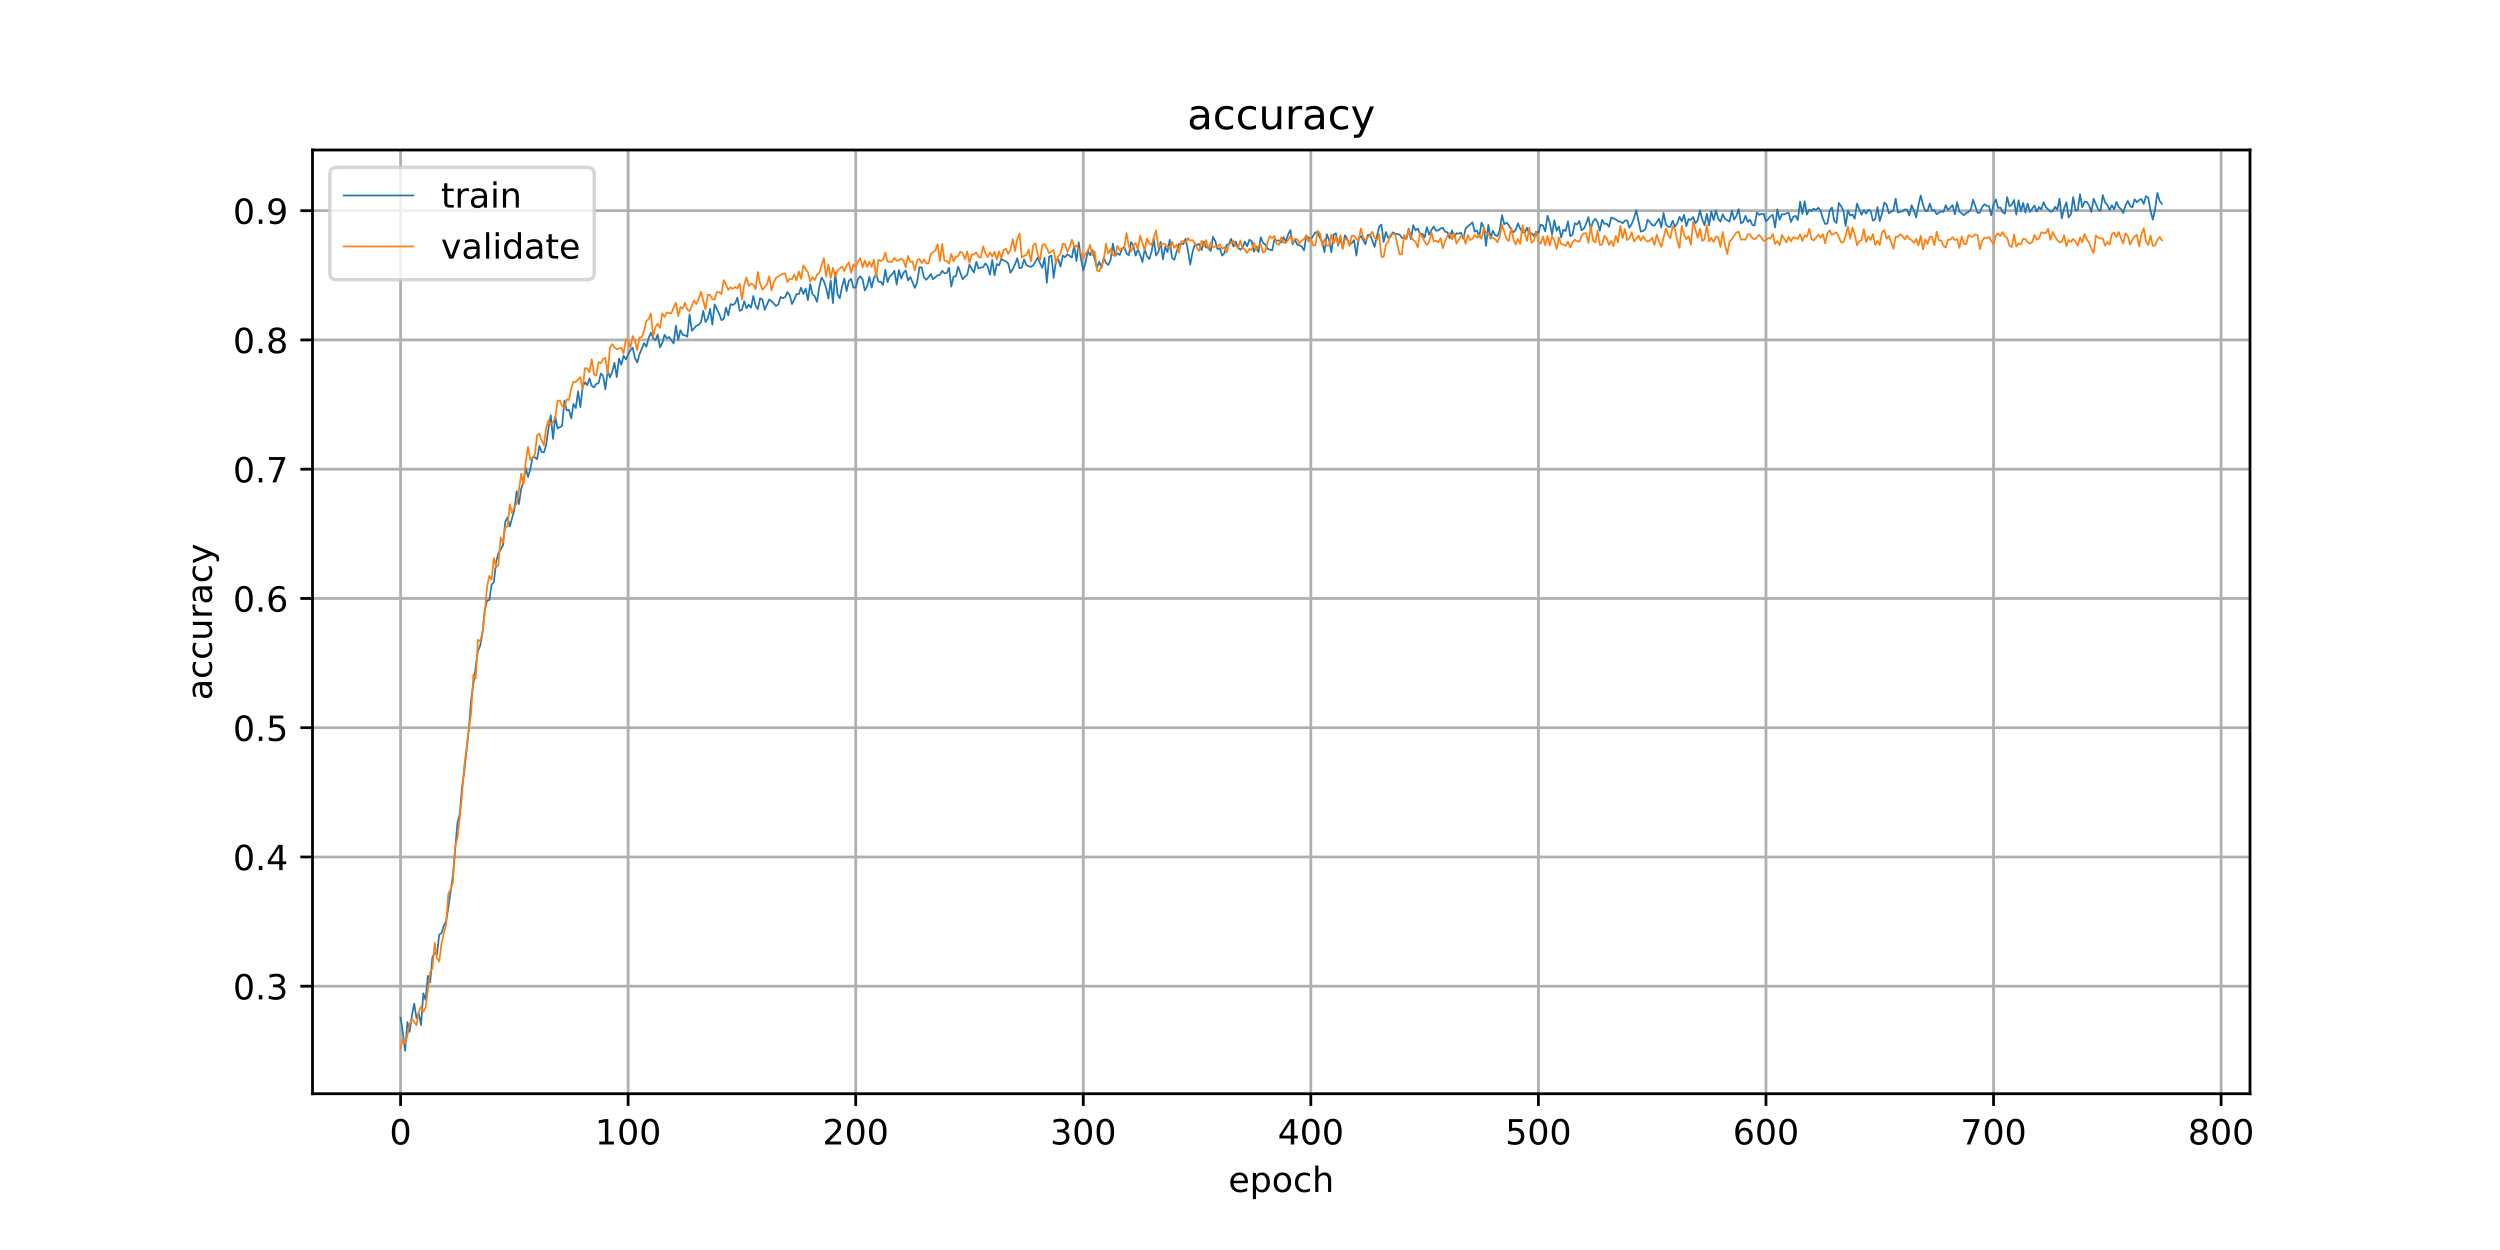 <?xml version="1.0" encoding="utf-8" standalone="no"?>
<!DOCTYPE svg PUBLIC "-//W3C//DTD SVG 1.1//EN"
  "http://www.w3.org/Graphics/SVG/1.1/DTD/svg11.dtd">
<!-- Created with matplotlib (https://matplotlib.org/) -->
<svg height="360pt" version="1.1" viewBox="0 0 720 360" width="720pt" xmlns="http://www.w3.org/2000/svg" xmlns:xlink="http://www.w3.org/1999/xlink">
 <defs>
  <style type="text/css">
*{stroke-linecap:butt;stroke-linejoin:round;}
  </style>
 </defs>
 <g id="figure_1">
  <g id="patch_1">
   <path d="M 0 360 
L 720 360 
L 720 0 
L 0 0 
z
" style="fill:#ffffff;"/>
  </g>
  <g id="axes_1">
   <g id="patch_2">
    <path d="M 90 315 
L 648 315 
L 648 43.2 
L 90 43.2 
z
" style="fill:#ffffff;"/>
   </g>
   <g id="matplotlib.axis_1">
    <g id="xtick_1">
     <g id="line2d_1">
      <path clip-path="url(#p654619803f)" d="M 115.364 315 
L 115.364 43.2 
" style="fill:none;stroke:#b0b0b0;stroke-linecap:square;stroke-width:0.8;"/>
     </g>
     <g id="line2d_2">
      <defs>
       <path d="M 0 0 
L 0 3.5 
" id="mcc7f9594a9" style="stroke:#000000;stroke-width:0.8;"/>
      </defs>
      <g>
       <use style="stroke:#000000;stroke-width:0.8;" x="115.364" xlink:href="#mcc7f9594a9" y="315"/>
      </g>
     </g>
     <g id="text_1">
      <!-- 0 -->
      <defs>
       <path d="M 31.781 66.406 
Q 24.172 66.406 20.328 58.906 
Q 16.5 51.422 16.5 36.375 
Q 16.5 21.391 20.328 13.891 
Q 24.172 6.391 31.781 6.391 
Q 39.453 6.391 43.281 13.891 
Q 47.125 21.391 47.125 36.375 
Q 47.125 51.422 43.281 58.906 
Q 39.453 66.406 31.781 66.406 
z
M 31.781 74.219 
Q 44.047 74.219 50.516 64.516 
Q 56.984 54.828 56.984 36.375 
Q 56.984 17.969 50.516 8.266 
Q 44.047 -1.422 31.781 -1.422 
Q 19.531 -1.422 13.062 8.266 
Q 6.594 17.969 6.594 36.375 
Q 6.594 54.828 13.062 64.516 
Q 19.531 74.219 31.781 74.219 
z
" id="DejaVuSans-48"/>
      </defs>
      <g transform="translate(112.182 329.598)scale(0.1 -0.1)">
       <use xlink:href="#DejaVuSans-48"/>
      </g>
     </g>
    </g>
    <g id="xtick_2">
     <g id="line2d_3">
      <path clip-path="url(#p654619803f)" d="M 180.903 315 
L 180.903 43.2 
" style="fill:none;stroke:#b0b0b0;stroke-linecap:square;stroke-width:0.8;"/>
     </g>
     <g id="line2d_4">
      <g>
       <use style="stroke:#000000;stroke-width:0.8;" x="180.903" xlink:href="#mcc7f9594a9" y="315"/>
      </g>
     </g>
     <g id="text_2">
      <!-- 100 -->
      <defs>
       <path d="M 12.406 8.297 
L 28.516 8.297 
L 28.516 63.922 
L 10.984 60.406 
L 10.984 69.391 
L 28.422 72.906 
L 38.281 72.906 
L 38.281 8.297 
L 54.391 8.297 
L 54.391 0 
L 12.406 0 
z
" id="DejaVuSans-49"/>
      </defs>
      <g transform="translate(171.359 329.598)scale(0.1 -0.1)">
       <use xlink:href="#DejaVuSans-49"/>
       <use x="63.623" xlink:href="#DejaVuSans-48"/>
       <use x="127.246" xlink:href="#DejaVuSans-48"/>
      </g>
     </g>
    </g>
    <g id="xtick_3">
     <g id="line2d_5">
      <path clip-path="url(#p654619803f)" d="M 246.442 315 
L 246.442 43.2 
" style="fill:none;stroke:#b0b0b0;stroke-linecap:square;stroke-width:0.8;"/>
     </g>
     <g id="line2d_6">
      <g>
       <use style="stroke:#000000;stroke-width:0.8;" x="246.442" xlink:href="#mcc7f9594a9" y="315"/>
      </g>
     </g>
     <g id="text_3">
      <!-- 200 -->
      <defs>
       <path d="M 19.188 8.297 
L 53.609 8.297 
L 53.609 0 
L 7.328 0 
L 7.328 8.297 
Q 12.938 14.109 22.625 23.891 
Q 32.328 33.688 34.812 36.531 
Q 39.547 41.844 41.422 45.531 
Q 43.312 49.219 43.312 52.781 
Q 43.312 58.594 39.234 62.25 
Q 35.156 65.922 28.609 65.922 
Q 23.969 65.922 18.812 64.312 
Q 13.672 62.703 7.812 59.422 
L 7.812 69.391 
Q 13.766 71.781 18.938 73 
Q 24.125 74.219 28.422 74.219 
Q 39.75 74.219 46.484 68.547 
Q 53.219 62.891 53.219 53.422 
Q 53.219 48.922 51.531 44.891 
Q 49.859 40.875 45.406 35.406 
Q 44.188 33.984 37.641 27.219 
Q 31.109 20.453 19.188 8.297 
z
" id="DejaVuSans-50"/>
      </defs>
      <g transform="translate(236.898 329.598)scale(0.1 -0.1)">
       <use xlink:href="#DejaVuSans-50"/>
       <use x="63.623" xlink:href="#DejaVuSans-48"/>
       <use x="127.246" xlink:href="#DejaVuSans-48"/>
      </g>
     </g>
    </g>
    <g id="xtick_4">
     <g id="line2d_7">
      <path clip-path="url(#p654619803f)" d="M 311.981 315 
L 311.981 43.2 
" style="fill:none;stroke:#b0b0b0;stroke-linecap:square;stroke-width:0.8;"/>
     </g>
     <g id="line2d_8">
      <g>
       <use style="stroke:#000000;stroke-width:0.8;" x="311.981" xlink:href="#mcc7f9594a9" y="315"/>
      </g>
     </g>
     <g id="text_4">
      <!-- 300 -->
      <defs>
       <path d="M 40.578 39.312 
Q 47.656 37.797 51.625 33 
Q 55.609 28.219 55.609 21.188 
Q 55.609 10.406 48.188 4.484 
Q 40.766 -1.422 27.094 -1.422 
Q 22.516 -1.422 17.656 -0.516 
Q 12.797 0.391 7.625 2.203 
L 7.625 11.719 
Q 11.719 9.328 16.594 8.109 
Q 21.484 6.891 26.812 6.891 
Q 36.078 6.891 40.938 10.547 
Q 45.797 14.203 45.797 21.188 
Q 45.797 27.641 41.281 31.266 
Q 36.766 34.906 28.719 34.906 
L 20.219 34.906 
L 20.219 43.016 
L 29.109 43.016 
Q 36.375 43.016 40.234 45.922 
Q 44.094 48.828 44.094 54.297 
Q 44.094 59.906 40.109 62.906 
Q 36.141 65.922 28.719 65.922 
Q 24.656 65.922 20.016 65.031 
Q 15.375 64.156 9.812 62.312 
L 9.812 71.094 
Q 15.438 72.656 20.344 73.438 
Q 25.25 74.219 29.594 74.219 
Q 40.828 74.219 47.359 69.109 
Q 53.906 64.016 53.906 55.328 
Q 53.906 49.266 50.438 45.094 
Q 46.969 40.922 40.578 39.312 
z
" id="DejaVuSans-51"/>
      </defs>
      <g transform="translate(302.437 329.598)scale(0.1 -0.1)">
       <use xlink:href="#DejaVuSans-51"/>
       <use x="63.623" xlink:href="#DejaVuSans-48"/>
       <use x="127.246" xlink:href="#DejaVuSans-48"/>
      </g>
     </g>
    </g>
    <g id="xtick_5">
     <g id="line2d_9">
      <path clip-path="url(#p654619803f)" d="M 377.52 315 
L 377.52 43.2 
" style="fill:none;stroke:#b0b0b0;stroke-linecap:square;stroke-width:0.8;"/>
     </g>
     <g id="line2d_10">
      <g>
       <use style="stroke:#000000;stroke-width:0.8;" x="377.52" xlink:href="#mcc7f9594a9" y="315"/>
      </g>
     </g>
     <g id="text_5">
      <!-- 400 -->
      <defs>
       <path d="M 37.797 64.312 
L 12.891 25.391 
L 37.797 25.391 
z
M 35.203 72.906 
L 47.609 72.906 
L 47.609 25.391 
L 58.016 25.391 
L 58.016 17.188 
L 47.609 17.188 
L 47.609 0 
L 37.797 0 
L 37.797 17.188 
L 4.891 17.188 
L 4.891 26.703 
z
" id="DejaVuSans-52"/>
      </defs>
      <g transform="translate(367.976 329.598)scale(0.1 -0.1)">
       <use xlink:href="#DejaVuSans-52"/>
       <use x="63.623" xlink:href="#DejaVuSans-48"/>
       <use x="127.246" xlink:href="#DejaVuSans-48"/>
      </g>
     </g>
    </g>
    <g id="xtick_6">
     <g id="line2d_11">
      <path clip-path="url(#p654619803f)" d="M 443.059 315 
L 443.059 43.2 
" style="fill:none;stroke:#b0b0b0;stroke-linecap:square;stroke-width:0.8;"/>
     </g>
     <g id="line2d_12">
      <g>
       <use style="stroke:#000000;stroke-width:0.8;" x="443.059" xlink:href="#mcc7f9594a9" y="315"/>
      </g>
     </g>
     <g id="text_6">
      <!-- 500 -->
      <defs>
       <path d="M 10.797 72.906 
L 49.516 72.906 
L 49.516 64.594 
L 19.828 64.594 
L 19.828 46.734 
Q 21.969 47.469 24.109 47.828 
Q 26.266 48.188 28.422 48.188 
Q 40.625 48.188 47.75 41.5 
Q 54.891 34.812 54.891 23.391 
Q 54.891 11.625 47.562 5.094 
Q 40.234 -1.422 26.906 -1.422 
Q 22.312 -1.422 17.547 -0.641 
Q 12.797 0.141 7.719 1.703 
L 7.719 11.625 
Q 12.109 9.234 16.797 8.062 
Q 21.484 6.891 26.703 6.891 
Q 35.156 6.891 40.078 11.328 
Q 45.016 15.766 45.016 23.391 
Q 45.016 31 40.078 35.438 
Q 35.156 39.891 26.703 39.891 
Q 22.75 39.891 18.812 39.016 
Q 14.891 38.141 10.797 36.281 
z
" id="DejaVuSans-53"/>
      </defs>
      <g transform="translate(433.515 329.598)scale(0.1 -0.1)">
       <use xlink:href="#DejaVuSans-53"/>
       <use x="63.623" xlink:href="#DejaVuSans-48"/>
       <use x="127.246" xlink:href="#DejaVuSans-48"/>
      </g>
     </g>
    </g>
    <g id="xtick_7">
     <g id="line2d_13">
      <path clip-path="url(#p654619803f)" d="M 508.598 315 
L 508.598 43.2 
" style="fill:none;stroke:#b0b0b0;stroke-linecap:square;stroke-width:0.8;"/>
     </g>
     <g id="line2d_14">
      <g>
       <use style="stroke:#000000;stroke-width:0.8;" x="508.598" xlink:href="#mcc7f9594a9" y="315"/>
      </g>
     </g>
     <g id="text_7">
      <!-- 600 -->
      <defs>
       <path d="M 33.016 40.375 
Q 26.375 40.375 22.484 35.828 
Q 18.609 31.297 18.609 23.391 
Q 18.609 15.531 22.484 10.953 
Q 26.375 6.391 33.016 6.391 
Q 39.656 6.391 43.531 10.953 
Q 47.406 15.531 47.406 23.391 
Q 47.406 31.297 43.531 35.828 
Q 39.656 40.375 33.016 40.375 
z
M 52.594 71.297 
L 52.594 62.312 
Q 48.875 64.062 45.094 64.984 
Q 41.312 65.922 37.594 65.922 
Q 27.828 65.922 22.672 59.328 
Q 17.531 52.734 16.797 39.406 
Q 19.672 43.656 24.016 45.922 
Q 28.375 48.188 33.594 48.188 
Q 44.578 48.188 50.953 41.516 
Q 57.328 34.859 57.328 23.391 
Q 57.328 12.156 50.688 5.359 
Q 44.047 -1.422 33.016 -1.422 
Q 20.359 -1.422 13.672 8.266 
Q 6.984 17.969 6.984 36.375 
Q 6.984 53.656 15.188 63.938 
Q 23.391 74.219 37.203 74.219 
Q 40.922 74.219 44.703 73.484 
Q 48.484 72.75 52.594 71.297 
z
" id="DejaVuSans-54"/>
      </defs>
      <g transform="translate(499.055 329.598)scale(0.1 -0.1)">
       <use xlink:href="#DejaVuSans-54"/>
       <use x="63.623" xlink:href="#DejaVuSans-48"/>
       <use x="127.246" xlink:href="#DejaVuSans-48"/>
      </g>
     </g>
    </g>
    <g id="xtick_8">
     <g id="line2d_15">
      <path clip-path="url(#p654619803f)" d="M 574.137 315 
L 574.137 43.2 
" style="fill:none;stroke:#b0b0b0;stroke-linecap:square;stroke-width:0.8;"/>
     </g>
     <g id="line2d_16">
      <g>
       <use style="stroke:#000000;stroke-width:0.8;" x="574.137" xlink:href="#mcc7f9594a9" y="315"/>
      </g>
     </g>
     <g id="text_8">
      <!-- 700 -->
      <defs>
       <path d="M 8.203 72.906 
L 55.078 72.906 
L 55.078 68.703 
L 28.609 0 
L 18.312 0 
L 43.219 64.594 
L 8.203 64.594 
z
" id="DejaVuSans-55"/>
      </defs>
      <g transform="translate(564.594 329.598)scale(0.1 -0.1)">
       <use xlink:href="#DejaVuSans-55"/>
       <use x="63.623" xlink:href="#DejaVuSans-48"/>
       <use x="127.246" xlink:href="#DejaVuSans-48"/>
      </g>
     </g>
    </g>
    <g id="xtick_9">
     <g id="line2d_17">
      <path clip-path="url(#p654619803f)" d="M 639.677 315 
L 639.677 43.2 
" style="fill:none;stroke:#b0b0b0;stroke-linecap:square;stroke-width:0.8;"/>
     </g>
     <g id="line2d_18">
      <g>
       <use style="stroke:#000000;stroke-width:0.8;" x="639.677" xlink:href="#mcc7f9594a9" y="315"/>
      </g>
     </g>
     <g id="text_9">
      <!-- 800 -->
      <defs>
       <path d="M 31.781 34.625 
Q 24.75 34.625 20.719 30.859 
Q 16.703 27.094 16.703 20.516 
Q 16.703 13.922 20.719 10.156 
Q 24.75 6.391 31.781 6.391 
Q 38.812 6.391 42.859 10.172 
Q 46.922 13.969 46.922 20.516 
Q 46.922 27.094 42.891 30.859 
Q 38.875 34.625 31.781 34.625 
z
M 21.922 38.812 
Q 15.578 40.375 12.031 44.719 
Q 8.5 49.078 8.5 55.328 
Q 8.5 64.062 14.719 69.141 
Q 20.953 74.219 31.781 74.219 
Q 42.672 74.219 48.875 69.141 
Q 55.078 64.062 55.078 55.328 
Q 55.078 49.078 51.531 44.719 
Q 48 40.375 41.703 38.812 
Q 48.828 37.156 52.797 32.312 
Q 56.781 27.484 56.781 20.516 
Q 56.781 9.906 50.312 4.234 
Q 43.844 -1.422 31.781 -1.422 
Q 19.734 -1.422 13.25 4.234 
Q 6.781 9.906 6.781 20.516 
Q 6.781 27.484 10.781 32.312 
Q 14.797 37.156 21.922 38.812 
z
M 18.312 54.391 
Q 18.312 48.734 21.844 45.562 
Q 25.391 42.391 31.781 42.391 
Q 38.141 42.391 41.719 45.562 
Q 45.312 48.734 45.312 54.391 
Q 45.312 60.062 41.719 63.234 
Q 38.141 66.406 31.781 66.406 
Q 25.391 66.406 21.844 63.234 
Q 18.312 60.062 18.312 54.391 
z
" id="DejaVuSans-56"/>
      </defs>
      <g transform="translate(630.133 329.598)scale(0.1 -0.1)">
       <use xlink:href="#DejaVuSans-56"/>
       <use x="63.623" xlink:href="#DejaVuSans-48"/>
       <use x="127.246" xlink:href="#DejaVuSans-48"/>
      </g>
     </g>
    </g>
    <g id="text_10">
     <!-- epoch -->
     <defs>
      <path d="M 56.203 29.594 
L 56.203 25.203 
L 14.891 25.203 
Q 15.484 15.922 20.484 11.062 
Q 25.484 6.203 34.422 6.203 
Q 39.594 6.203 44.453 7.469 
Q 49.312 8.734 54.109 11.281 
L 54.109 2.781 
Q 49.266 0.734 44.188 -0.344 
Q 39.109 -1.422 33.891 -1.422 
Q 20.797 -1.422 13.156 6.188 
Q 5.516 13.812 5.516 26.812 
Q 5.516 40.234 12.766 48.109 
Q 20.016 56 32.328 56 
Q 43.359 56 49.781 48.891 
Q 56.203 41.797 56.203 29.594 
z
M 47.219 32.234 
Q 47.125 39.594 43.094 43.984 
Q 39.062 48.391 32.422 48.391 
Q 24.906 48.391 20.391 44.141 
Q 15.875 39.891 15.188 32.172 
z
" id="DejaVuSans-101"/>
      <path d="M 18.109 8.203 
L 18.109 -20.797 
L 9.078 -20.797 
L 9.078 54.688 
L 18.109 54.688 
L 18.109 46.391 
Q 20.953 51.266 25.266 53.625 
Q 29.594 56 35.594 56 
Q 45.562 56 51.781 48.094 
Q 58.016 40.188 58.016 27.297 
Q 58.016 14.406 51.781 6.484 
Q 45.562 -1.422 35.594 -1.422 
Q 29.594 -1.422 25.266 0.953 
Q 20.953 3.328 18.109 8.203 
z
M 48.688 27.297 
Q 48.688 37.203 44.609 42.844 
Q 40.531 48.484 33.406 48.484 
Q 26.266 48.484 22.188 42.844 
Q 18.109 37.203 18.109 27.297 
Q 18.109 17.391 22.188 11.75 
Q 26.266 6.109 33.406 6.109 
Q 40.531 6.109 44.609 11.75 
Q 48.688 17.391 48.688 27.297 
z
" id="DejaVuSans-112"/>
      <path d="M 30.609 48.391 
Q 23.391 48.391 19.188 42.75 
Q 14.984 37.109 14.984 27.297 
Q 14.984 17.484 19.156 11.844 
Q 23.344 6.203 30.609 6.203 
Q 37.797 6.203 41.984 11.859 
Q 46.188 17.531 46.188 27.297 
Q 46.188 37.016 41.984 42.703 
Q 37.797 48.391 30.609 48.391 
z
M 30.609 56 
Q 42.328 56 49.016 48.375 
Q 55.719 40.766 55.719 27.297 
Q 55.719 13.875 49.016 6.219 
Q 42.328 -1.422 30.609 -1.422 
Q 18.844 -1.422 12.172 6.219 
Q 5.516 13.875 5.516 27.297 
Q 5.516 40.766 12.172 48.375 
Q 18.844 56 30.609 56 
z
" id="DejaVuSans-111"/>
      <path d="M 48.781 52.594 
L 48.781 44.188 
Q 44.969 46.297 41.141 47.344 
Q 37.312 48.391 33.406 48.391 
Q 24.656 48.391 19.812 42.844 
Q 14.984 37.312 14.984 27.297 
Q 14.984 17.281 19.812 11.734 
Q 24.656 6.203 33.406 6.203 
Q 37.312 6.203 41.141 7.25 
Q 44.969 8.297 48.781 10.406 
L 48.781 2.094 
Q 45.016 0.344 40.984 -0.531 
Q 36.969 -1.422 32.422 -1.422 
Q 20.062 -1.422 12.781 6.344 
Q 5.516 14.109 5.516 27.297 
Q 5.516 40.672 12.859 48.328 
Q 20.219 56 33.016 56 
Q 37.156 56 41.109 55.141 
Q 45.062 54.297 48.781 52.594 
z
" id="DejaVuSans-99"/>
      <path d="M 54.891 33.016 
L 54.891 0 
L 45.906 0 
L 45.906 32.719 
Q 45.906 40.484 42.875 44.328 
Q 39.844 48.188 33.797 48.188 
Q 26.516 48.188 22.312 43.547 
Q 18.109 38.922 18.109 30.906 
L 18.109 0 
L 9.078 0 
L 9.078 75.984 
L 18.109 75.984 
L 18.109 46.188 
Q 21.344 51.125 25.703 53.562 
Q 30.078 56 35.797 56 
Q 45.219 56 50.047 50.172 
Q 54.891 44.344 54.891 33.016 
z
" id="DejaVuSans-104"/>
     </defs>
     <g transform="translate(353.772 343.277)scale(0.1 -0.1)">
      <use xlink:href="#DejaVuSans-101"/>
      <use x="61.523" xlink:href="#DejaVuSans-112"/>
      <use x="125" xlink:href="#DejaVuSans-111"/>
      <use x="186.182" xlink:href="#DejaVuSans-99"/>
      <use x="241.162" xlink:href="#DejaVuSans-104"/>
     </g>
    </g>
   </g>
   <g id="matplotlib.axis_2">
    <g id="ytick_1">
     <g id="line2d_19">
      <path clip-path="url(#p654619803f)" d="M 90 284.032 
L 648 284.032 
" style="fill:none;stroke:#b0b0b0;stroke-linecap:square;stroke-width:0.8;"/>
     </g>
     <g id="line2d_20">
      <defs>
       <path d="M 0 0 
L -3.5 0 
" id="m746a7f06c7" style="stroke:#000000;stroke-width:0.8;"/>
      </defs>
      <g>
       <use style="stroke:#000000;stroke-width:0.8;" x="90" xlink:href="#m746a7f06c7" y="284.032"/>
      </g>
     </g>
     <g id="text_11">
      <!-- 0.3 -->
      <defs>
       <path d="M 10.688 12.406 
L 21 12.406 
L 21 0 
L 10.688 0 
z
" id="DejaVuSans-46"/>
      </defs>
      <g transform="translate(67.097 287.831)scale(0.1 -0.1)">
       <use xlink:href="#DejaVuSans-48"/>
       <use x="63.623" xlink:href="#DejaVuSans-46"/>
       <use x="95.41" xlink:href="#DejaVuSans-51"/>
      </g>
     </g>
    </g>
    <g id="ytick_2">
     <g id="line2d_21">
      <path clip-path="url(#p654619803f)" d="M 90 246.806 
L 648 246.806 
" style="fill:none;stroke:#b0b0b0;stroke-linecap:square;stroke-width:0.8;"/>
     </g>
     <g id="line2d_22">
      <g>
       <use style="stroke:#000000;stroke-width:0.8;" x="90" xlink:href="#m746a7f06c7" y="246.806"/>
      </g>
     </g>
     <g id="text_12">
      <!-- 0.4 -->
      <g transform="translate(67.097 250.605)scale(0.1 -0.1)">
       <use xlink:href="#DejaVuSans-48"/>
       <use x="63.623" xlink:href="#DejaVuSans-46"/>
       <use x="95.41" xlink:href="#DejaVuSans-52"/>
      </g>
     </g>
    </g>
    <g id="ytick_3">
     <g id="line2d_23">
      <path clip-path="url(#p654619803f)" d="M 90 209.579 
L 648 209.579 
" style="fill:none;stroke:#b0b0b0;stroke-linecap:square;stroke-width:0.8;"/>
     </g>
     <g id="line2d_24">
      <g>
       <use style="stroke:#000000;stroke-width:0.8;" x="90" xlink:href="#m746a7f06c7" y="209.579"/>
      </g>
     </g>
     <g id="text_13">
      <!-- 0.5 -->
      <g transform="translate(67.097 213.378)scale(0.1 -0.1)">
       <use xlink:href="#DejaVuSans-48"/>
       <use x="63.623" xlink:href="#DejaVuSans-46"/>
       <use x="95.41" xlink:href="#DejaVuSans-53"/>
      </g>
     </g>
    </g>
    <g id="ytick_4">
     <g id="line2d_25">
      <path clip-path="url(#p654619803f)" d="M 90 172.353 
L 648 172.353 
" style="fill:none;stroke:#b0b0b0;stroke-linecap:square;stroke-width:0.8;"/>
     </g>
     <g id="line2d_26">
      <g>
       <use style="stroke:#000000;stroke-width:0.8;" x="90" xlink:href="#m746a7f06c7" y="172.353"/>
      </g>
     </g>
     <g id="text_14">
      <!-- 0.6 -->
      <g transform="translate(67.097 176.152)scale(0.1 -0.1)">
       <use xlink:href="#DejaVuSans-48"/>
       <use x="63.623" xlink:href="#DejaVuSans-46"/>
       <use x="95.41" xlink:href="#DejaVuSans-54"/>
      </g>
     </g>
    </g>
    <g id="ytick_5">
     <g id="line2d_27">
      <path clip-path="url(#p654619803f)" d="M 90 135.126 
L 648 135.126 
" style="fill:none;stroke:#b0b0b0;stroke-linecap:square;stroke-width:0.8;"/>
     </g>
     <g id="line2d_28">
      <g>
       <use style="stroke:#000000;stroke-width:0.8;" x="90" xlink:href="#m746a7f06c7" y="135.126"/>
      </g>
     </g>
     <g id="text_15">
      <!-- 0.7 -->
      <g transform="translate(67.097 138.925)scale(0.1 -0.1)">
       <use xlink:href="#DejaVuSans-48"/>
       <use x="63.623" xlink:href="#DejaVuSans-46"/>
       <use x="95.41" xlink:href="#DejaVuSans-55"/>
      </g>
     </g>
    </g>
    <g id="ytick_6">
     <g id="line2d_29">
      <path clip-path="url(#p654619803f)" d="M 90 97.9 
L 648 97.9 
" style="fill:none;stroke:#b0b0b0;stroke-linecap:square;stroke-width:0.8;"/>
     </g>
     <g id="line2d_30">
      <g>
       <use style="stroke:#000000;stroke-width:0.8;" x="90" xlink:href="#m746a7f06c7" y="97.9"/>
      </g>
     </g>
     <g id="text_16">
      <!-- 0.8 -->
      <g transform="translate(67.097 101.699)scale(0.1 -0.1)">
       <use xlink:href="#DejaVuSans-48"/>
       <use x="63.623" xlink:href="#DejaVuSans-46"/>
       <use x="95.41" xlink:href="#DejaVuSans-56"/>
      </g>
     </g>
    </g>
    <g id="ytick_7">
     <g id="line2d_31">
      <path clip-path="url(#p654619803f)" d="M 90 60.673 
L 648 60.673 
" style="fill:none;stroke:#b0b0b0;stroke-linecap:square;stroke-width:0.8;"/>
     </g>
     <g id="line2d_32">
      <g>
       <use style="stroke:#000000;stroke-width:0.8;" x="90" xlink:href="#m746a7f06c7" y="60.673"/>
      </g>
     </g>
     <g id="text_17">
      <!-- 0.9 -->
      <defs>
       <path d="M 10.984 1.516 
L 10.984 10.5 
Q 14.703 8.734 18.5 7.812 
Q 22.312 6.891 25.984 6.891 
Q 35.75 6.891 40.891 13.453 
Q 46.047 20.016 46.781 33.406 
Q 43.953 29.203 39.594 26.953 
Q 35.25 24.703 29.984 24.703 
Q 19.047 24.703 12.672 31.312 
Q 6.297 37.938 6.297 49.422 
Q 6.297 60.641 12.938 67.422 
Q 19.578 74.219 30.609 74.219 
Q 43.266 74.219 49.922 64.516 
Q 56.594 54.828 56.594 36.375 
Q 56.594 19.141 48.406 8.859 
Q 40.234 -1.422 26.422 -1.422 
Q 22.703 -1.422 18.891 -0.688 
Q 15.094 0.047 10.984 1.516 
z
M 30.609 32.422 
Q 37.25 32.422 41.125 36.953 
Q 45.016 41.5 45.016 49.422 
Q 45.016 57.281 41.125 61.844 
Q 37.25 66.406 30.609 66.406 
Q 23.969 66.406 20.094 61.844 
Q 16.219 57.281 16.219 49.422 
Q 16.219 41.5 20.094 36.953 
Q 23.969 32.422 30.609 32.422 
z
" id="DejaVuSans-57"/>
      </defs>
      <g transform="translate(67.097 64.472)scale(0.1 -0.1)">
       <use xlink:href="#DejaVuSans-48"/>
       <use x="63.623" xlink:href="#DejaVuSans-46"/>
       <use x="95.41" xlink:href="#DejaVuSans-57"/>
      </g>
     </g>
    </g>
    <g id="text_18">
     <!-- accuracy -->
     <defs>
      <path d="M 34.281 27.484 
Q 23.391 27.484 19.188 25 
Q 14.984 22.516 14.984 16.5 
Q 14.984 11.719 18.141 8.906 
Q 21.297 6.109 26.703 6.109 
Q 34.188 6.109 38.703 11.406 
Q 43.219 16.703 43.219 25.484 
L 43.219 27.484 
z
M 52.203 31.203 
L 52.203 0 
L 43.219 0 
L 43.219 8.297 
Q 40.141 3.328 35.547 0.953 
Q 30.953 -1.422 24.312 -1.422 
Q 15.922 -1.422 10.953 3.297 
Q 6 8.016 6 15.922 
Q 6 25.141 12.172 29.828 
Q 18.359 34.516 30.609 34.516 
L 43.219 34.516 
L 43.219 35.406 
Q 43.219 41.609 39.141 45 
Q 35.062 48.391 27.688 48.391 
Q 23 48.391 18.547 47.266 
Q 14.109 46.141 10.016 43.891 
L 10.016 52.203 
Q 14.938 54.109 19.578 55.047 
Q 24.219 56 28.609 56 
Q 40.484 56 46.344 49.844 
Q 52.203 43.703 52.203 31.203 
z
" id="DejaVuSans-97"/>
      <path d="M 8.5 21.578 
L 8.5 54.688 
L 17.484 54.688 
L 17.484 21.922 
Q 17.484 14.156 20.5 10.266 
Q 23.531 6.391 29.594 6.391 
Q 36.859 6.391 41.078 11.031 
Q 45.312 15.672 45.312 23.688 
L 45.312 54.688 
L 54.297 54.688 
L 54.297 0 
L 45.312 0 
L 45.312 8.406 
Q 42.047 3.422 37.719 1 
Q 33.406 -1.422 27.688 -1.422 
Q 18.266 -1.422 13.375 4.438 
Q 8.5 10.297 8.5 21.578 
z
M 31.109 56 
z
" id="DejaVuSans-117"/>
      <path d="M 41.109 46.297 
Q 39.594 47.172 37.812 47.578 
Q 36.031 48 33.891 48 
Q 26.266 48 22.188 43.047 
Q 18.109 38.094 18.109 28.812 
L 18.109 0 
L 9.078 0 
L 9.078 54.688 
L 18.109 54.688 
L 18.109 46.188 
Q 20.953 51.172 25.484 53.578 
Q 30.031 56 36.531 56 
Q 37.453 56 38.578 55.875 
Q 39.703 55.766 41.062 55.516 
z
" id="DejaVuSans-114"/>
      <path d="M 32.172 -5.078 
Q 28.375 -14.844 24.75 -17.812 
Q 21.141 -20.797 15.094 -20.797 
L 7.906 -20.797 
L 7.906 -13.281 
L 13.188 -13.281 
Q 16.891 -13.281 18.938 -11.516 
Q 21 -9.766 23.484 -3.219 
L 25.094 0.875 
L 2.984 54.688 
L 12.5 54.688 
L 29.594 11.922 
L 46.688 54.688 
L 56.203 54.688 
z
" id="DejaVuSans-121"/>
     </defs>
     <g transform="translate(61.017 201.659)rotate(-90)scale(0.1 -0.1)">
      <use xlink:href="#DejaVuSans-97"/>
      <use x="61.279" xlink:href="#DejaVuSans-99"/>
      <use x="116.26" xlink:href="#DejaVuSans-99"/>
      <use x="171.24" xlink:href="#DejaVuSans-117"/>
      <use x="234.619" xlink:href="#DejaVuSans-114"/>
      <use x="275.732" xlink:href="#DejaVuSans-97"/>
      <use x="337.012" xlink:href="#DejaVuSans-99"/>
      <use x="391.992" xlink:href="#DejaVuSans-121"/>
     </g>
    </g>
   </g>
   <g id="line2d_33">
    <path clip-path="url(#p654619803f)" d="M 115.364 293.06 
L 116.019 297.434 
L 116.674 302.645 
L 117.33 294.363 
L 117.985 297.155 
L 118.641 292.408 
L 119.296 289.058 
L 119.951 293.246 
L 120.607 291.85 
L 121.262 295.2 
L 121.918 286.08 
L 122.573 287.941 
L 123.228 281.054 
L 123.884 282.915 
L 124.539 275.656 
L 125.195 274.446 
L 125.85 274.819 
L 126.505 269.142 
L 127.161 268.769 
L 127.816 266.629 
L 128.471 265.326 
L 129.127 261.324 
L 130.438 252.204 
L 131.748 236.941 
L 132.404 234.521 
L 133.059 226.796 
L 133.715 222.05 
L 135.025 210.045 
L 135.681 201.669 
L 137.647 187.429 
L 138.302 185.94 
L 138.958 182.311 
L 139.613 175.703 
L 140.268 173.004 
L 140.924 172.818 
L 141.579 168.351 
L 142.235 167.699 
L 142.89 161.743 
L 143.545 159.323 
L 144.856 157.09 
L 145.512 150.296 
L 146.167 148.993 
L 146.822 151.599 
L 148.133 146.853 
L 148.789 141.455 
L 149.444 145.177 
L 150.099 140.803 
L 150.755 138.849 
L 151.41 134.661 
L 152.066 137.36 
L 152.721 135.126 
L 153.376 131.683 
L 154.032 131.683 
L 154.687 132.241 
L 155.342 128.425 
L 155.998 130.194 
L 156.653 130.287 
L 157.309 128.053 
L 157.964 123.214 
L 158.619 119.584 
L 159.275 126.378 
L 159.93 120.049 
L 160.586 123.4 
L 161.896 122.655 
L 162.552 115.396 
L 163.207 118.188 
L 163.863 118.002 
L 164.518 120.515 
L 165.173 116.327 
L 165.829 117.537 
L 166.484 112.697 
L 167.14 117.257 
L 167.795 111.394 
L 168.45 110.091 
L 169.106 110.929 
L 169.761 108.975 
L 170.416 111.115 
L 171.072 111.58 
L 171.727 110.557 
L 172.383 110.371 
L 173.038 107.579 
L 173.693 108.23 
L 174.349 112.139 
L 175.004 106.741 
L 175.66 108.695 
L 176.315 107.113 
L 176.97 104.507 
L 177.626 108.602 
L 178.281 103.298 
L 178.937 105.066 
L 179.592 102.46 
L 180.247 103.484 
L 181.558 100.785 
L 182.214 100.133 
L 182.869 103.111 
L 183.524 104.414 
L 184.18 101.995 
L 185.49 98.83 
L 186.146 99.854 
L 186.801 97.341 
L 187.457 95.852 
L 188.112 97.434 
L 188.767 97.993 
L 189.423 96.318 
L 190.078 100.04 
L 190.734 98.83 
L 191.389 96.411 
L 192.044 97.434 
L 192.7 97.062 
L 194.011 98.923 
L 194.666 93.805 
L 195.321 97.9 
L 195.977 95.108 
L 196.632 96.411 
L 197.288 96.597 
L 197.943 96.969 
L 198.598 90.547 
L 199.254 95.294 
L 200.564 93.805 
L 201.22 93.526 
L 201.875 92.781 
L 202.531 89.524 
L 203.186 92.781 
L 203.841 91.757 
L 204.497 88.965 
L 205.152 93.526 
L 205.808 87.662 
L 207.118 90.361 
L 207.774 92.223 
L 208.429 91.85 
L 209.085 88.593 
L 209.74 90.827 
L 210.395 87.569 
L 211.051 87.849 
L 211.706 87.383 
L 212.362 85.708 
L 213.017 89.524 
L 213.672 89.245 
L 214.328 86.732 
L 214.983 88.779 
L 215.638 87.755 
L 216.294 88.593 
L 216.949 85.243 
L 217.605 87.942 
L 218.26 89.058 
L 218.915 85.894 
L 219.571 86.266 
L 220.226 89.245 
L 221.537 86.266 
L 222.192 86.732 
L 223.503 88.128 
L 224.159 87.662 
L 224.814 85.522 
L 225.469 85.894 
L 226.125 85.522 
L 226.78 84.126 
L 227.436 84.963 
L 228.091 87.569 
L 228.746 86.266 
L 229.402 84.684 
L 230.057 84.684 
L 230.712 82.823 
L 231.368 84.684 
L 232.023 83.102 
L 232.679 86.453 
L 233.334 81.799 
L 233.989 84.684 
L 234.645 85.336 
L 235.3 86.918 
L 235.956 82.637 
L 236.611 79.938 
L 237.266 80.962 
L 237.922 82.916 
L 238.577 85.987 
L 239.233 80.776 
L 239.888 87.29 
L 240.543 78.449 
L 241.199 84.777 
L 241.854 85.894 
L 242.51 82.544 
L 243.165 80.217 
L 243.82 83.847 
L 244.476 80.869 
L 245.131 80.31 
L 245.786 82.823 
L 246.442 82.823 
L 247.097 80.403 
L 247.753 79.566 
L 248.408 80.403 
L 249.063 83.661 
L 249.719 82.451 
L 250.374 79.752 
L 251.03 82.823 
L 251.685 80.031 
L 252.34 78.914 
L 252.996 81.148 
L 253.651 81.148 
L 254.307 82.078 
L 254.962 77.704 
L 255.617 81.241 
L 256.273 79.566 
L 256.928 79.007 
L 257.584 77.984 
L 258.239 81.985 
L 258.894 77.797 
L 259.55 80.217 
L 260.205 78.542 
L 260.86 77.89 
L 261.516 80.776 
L 262.171 79.752 
L 263.482 82.916 
L 264.137 81.334 
L 264.793 76.96 
L 265.448 77.053 
L 266.104 79.845 
L 266.759 80.589 
L 267.414 79.845 
L 268.07 78.914 
L 268.725 80.403 
L 270.036 79.286 
L 270.691 79.193 
L 271.347 77.984 
L 272.002 78.728 
L 272.658 78.635 
L 273.313 77.146 
L 273.968 82.544 
L 274.624 79.659 
L 275.279 79.566 
L 275.934 76.774 
L 277.245 80.403 
L 277.901 79.659 
L 278.556 79.193 
L 279.211 76.215 
L 279.867 77.518 
L 280.522 78.449 
L 281.178 75.378 
L 281.833 77.332 
L 282.488 77.053 
L 283.144 76.96 
L 283.799 75.843 
L 284.455 76.774 
L 285.11 79.1 
L 285.765 74.819 
L 286.421 79.286 
L 287.076 76.029 
L 287.732 76.401 
L 288.387 74.54 
L 289.042 75.005 
L 289.698 75.285 
L 290.353 75.843 
L 291.008 78.542 
L 291.664 77.518 
L 292.319 76.122 
L 292.975 74.354 
L 293.63 77.239 
L 294.285 77.053 
L 294.941 74.726 
L 295.596 76.308 
L 296.252 76.681 
L 296.907 76.867 
L 297.562 76.401 
L 298.873 74.168 
L 299.529 75.843 
L 300.184 77.146 
L 300.839 74.261 
L 301.495 81.427 
L 302.15 73.889 
L 302.805 73.609 
L 303.461 80.031 
L 304.116 75.005 
L 304.772 74.633 
L 305.427 76.774 
L 306.082 73.609 
L 306.738 74.075 
L 307.393 73.237 
L 308.704 74.168 
L 309.359 70.724 
L 310.015 75.192 
L 310.67 69.794 
L 311.326 74.54 
L 311.981 77.89 
L 312.636 75.564 
L 313.292 72.306 
L 313.947 73.516 
L 314.603 72.027 
L 315.913 77.053 
L 316.569 75.378 
L 317.224 77.146 
L 317.879 74.168 
L 318.535 75.75 
L 319.19 76.308 
L 319.846 74.819 
L 320.501 70.166 
L 321.156 73.702 
L 321.812 72.958 
L 322.467 73.423 
L 323.123 71.748 
L 323.778 71.097 
L 324.433 72.958 
L 325.089 73.516 
L 325.744 69.701 
L 326.4 70.724 
L 327.055 73.609 
L 327.71 71.841 
L 328.366 73.423 
L 329.021 75.471 
L 329.677 71.748 
L 330.332 73.796 
L 330.987 74.633 
L 331.643 72.493 
L 332.298 68.956 
L 332.953 73.609 
L 333.609 72.586 
L 334.264 69.608 
L 334.92 74.726 
L 335.575 71.097 
L 336.23 72.586 
L 336.886 69.049 
L 337.541 74.261 
L 338.197 74.819 
L 339.507 70.352 
L 340.163 70.166 
L 340.818 70.259 
L 341.474 68.77 
L 342.129 72.12 
L 342.784 76.215 
L 343.44 72.679 
L 344.095 70.445 
L 344.751 70.538 
L 345.406 70.259 
L 346.061 72.027 
L 346.717 69.608 
L 347.372 71.283 
L 348.027 71.19 
L 348.683 72.306 
L 349.338 68.212 
L 349.994 69.421 
L 350.649 71.748 
L 351.304 71.469 
L 351.96 73.609 
L 352.615 72.958 
L 353.271 70.538 
L 353.926 70.259 
L 354.581 68.77 
L 355.237 71.004 
L 355.892 69.608 
L 356.548 71.283 
L 357.203 71.934 
L 357.858 71.283 
L 358.514 69.608 
L 359.169 70.91 
L 359.825 69.049 
L 360.48 69.514 
L 361.135 72.493 
L 361.791 71.004 
L 362.446 72.586 
L 363.101 68.305 
L 363.757 69.98 
L 364.412 70.445 
L 365.068 71.655 
L 366.378 72.12 
L 367.034 68.956 
L 367.689 69.328 
L 368.345 69.235 
L 369 69.887 
L 369.655 68.305 
L 370.311 69.608 
L 370.966 67.56 
L 371.622 66.257 
L 372.277 70.352 
L 372.932 68.956 
L 373.588 70.445 
L 374.243 70.631 
L 374.899 71.004 
L 375.554 72.12 
L 376.209 67.932 
L 377.52 68.956 
L 378.831 66.909 
L 379.486 66.909 
L 380.142 68.491 
L 380.797 69.701 
L 381.452 72.586 
L 382.108 67.467 
L 382.763 69.049 
L 383.419 72.679 
L 384.074 67.56 
L 384.729 67.188 
L 385.385 70.724 
L 386.04 68.584 
L 386.696 71.376 
L 387.351 67.746 
L 388.006 68.863 
L 388.662 70.445 
L 389.317 69.98 
L 389.973 69.142 
L 390.628 73.609 
L 391.283 68.77 
L 391.939 67.932 
L 393.249 70.352 
L 393.905 67.653 
L 394.56 67.56 
L 395.871 71.097 
L 397.182 65.327 
L 397.837 64.675 
L 398.493 69.701 
L 399.148 66.816 
L 399.803 68.491 
L 400.459 68.212 
L 401.114 66.909 
L 401.77 67.281 
L 403.08 67.56 
L 403.736 68.491 
L 405.047 68.77 
L 405.702 65.885 
L 406.357 68.863 
L 407.013 64.861 
L 407.668 66.35 
L 408.323 65.792 
L 408.979 67.56 
L 409.634 67.281 
L 410.29 68.398 
L 410.945 65.42 
L 411.6 67.56 
L 412.256 66.257 
L 412.911 65.233 
L 413.567 66.443 
L 414.222 66.35 
L 414.877 65.792 
L 415.533 65.606 
L 416.188 66.722 
L 416.844 66.909 
L 417.499 68.584 
L 418.154 66.35 
L 418.81 68.305 
L 419.465 67.188 
L 420.121 67.281 
L 420.776 67.002 
L 421.431 68.77 
L 422.087 65.885 
L 422.742 65.14 
L 423.397 64.675 
L 424.053 64.024 
L 424.708 66.722 
L 425.364 66.35 
L 426.019 68.212 
L 426.674 64.117 
L 427.33 65.513 
L 427.985 70.817 
L 428.641 64.768 
L 429.296 68.677 
L 429.951 66.443 
L 430.607 67.746 
L 431.262 68.025 
L 431.918 66.35 
L 432.573 61.976 
L 433.228 64.582 
L 433.884 64.117 
L 434.539 64.861 
L 435.195 66.071 
L 435.85 66.909 
L 436.505 66.257 
L 437.161 64.303 
L 437.816 65.885 
L 438.471 66.909 
L 439.127 67.002 
L 439.782 65.606 
L 440.438 67.281 
L 441.093 67.188 
L 441.748 67.932 
L 442.404 66.722 
L 443.059 67.095 
L 443.715 64.675 
L 444.37 64.954 
L 445.025 66.629 
L 445.681 62.162 
L 446.336 64.21 
L 446.992 67.56 
L 447.647 63.465 
L 448.302 66.443 
L 448.958 65.233 
L 449.613 68.398 
L 450.268 66.164 
L 450.924 66.536 
L 451.579 63.744 
L 452.235 68.025 
L 452.89 67.56 
L 453.545 64.303 
L 454.201 64.675 
L 454.856 63.651 
L 455.512 66.35 
L 456.167 65.792 
L 456.822 64.396 
L 457.478 62.535 
L 458.133 65.978 
L 458.789 63.837 
L 459.444 63 
L 460.099 64.024 
L 460.755 66.443 
L 461.41 63.279 
L 462.066 64.489 
L 462.721 64.396 
L 463.376 65.327 
L 464.032 62.628 
L 465.342 63.186 
L 465.998 63.744 
L 466.653 63.837 
L 467.309 64.303 
L 467.964 63.558 
L 468.619 63.465 
L 469.275 65.606 
L 469.93 64.489 
L 470.586 62.814 
L 471.241 60.58 
L 472.552 66.722 
L 473.207 66.536 
L 473.863 65.978 
L 474.518 63.279 
L 475.173 63.931 
L 475.829 64.861 
L 476.484 64.954 
L 477.795 63 
L 478.45 65.513 
L 479.106 61.325 
L 479.761 64.582 
L 480.416 65.327 
L 481.072 65.327 
L 481.727 63.558 
L 482.383 65.327 
L 483.038 64.303 
L 483.693 62.441 
L 484.349 63.744 
L 485.004 61.883 
L 485.66 65.14 
L 486.315 63.093 
L 486.97 63.372 
L 487.626 62.535 
L 488.281 64.303 
L 488.937 63.465 
L 489.592 60.58 
L 490.247 63.186 
L 490.903 64.861 
L 491.558 61.604 
L 492.214 64.861 
L 492.869 60.859 
L 493.524 63.372 
L 494.18 60.58 
L 494.835 62.907 
L 495.49 63.837 
L 496.146 61.697 
L 496.801 63 
L 498.112 63.837 
L 498.767 60.673 
L 499.423 63.279 
L 500.078 62.162 
L 500.734 60.208 
L 501.389 64.303 
L 502.044 63.931 
L 502.7 62.162 
L 503.355 63.931 
L 504.011 63.279 
L 504.666 64.768 
L 505.321 64.954 
L 505.977 61.232 
L 506.632 61.883 
L 507.288 61.604 
L 507.943 61.604 
L 508.598 63.744 
L 509.254 63.093 
L 509.909 62.255 
L 510.564 61.883 
L 511.22 65.513 
L 511.875 60.301 
L 512.531 63.279 
L 513.186 61.697 
L 513.841 61.79 
L 514.497 61.418 
L 515.152 61.325 
L 515.808 63.931 
L 516.463 62.441 
L 517.118 62.162 
L 517.774 63.372 
L 518.429 58.067 
L 519.085 61.604 
L 519.74 57.974 
L 520.395 61.79 
L 521.051 60.394 
L 521.706 60.766 
L 522.362 60.115 
L 523.017 60.487 
L 523.672 59.836 
L 524.328 60.673 
L 524.983 62.907 
L 525.638 64.489 
L 526.294 64.396 
L 526.949 60.673 
L 527.605 59.743 
L 528.26 63.558 
L 528.915 64.21 
L 529.571 58.44 
L 530.226 59.37 
L 530.882 60.673 
L 531.537 65.047 
L 532.192 60.673 
L 532.848 62.069 
L 533.503 61.79 
L 534.159 63 
L 534.814 58.626 
L 536.125 61.883 
L 536.78 60.487 
L 537.436 61.511 
L 538.091 60.394 
L 538.746 60.766 
L 539.402 63.558 
L 540.057 63.093 
L 540.712 59.649 
L 541.368 63.651 
L 542.023 61.511 
L 542.679 58.347 
L 543.334 58.905 
L 543.989 61.418 
L 545.3 60.58 
L 545.956 57.23 
L 546.611 61.232 
L 547.266 60.952 
L 547.922 60.859 
L 548.577 60.301 
L 549.233 60.394 
L 549.888 62.069 
L 550.543 59.091 
L 551.199 60.58 
L 551.854 62.628 
L 552.51 59.091 
L 553.165 56.299 
L 553.82 58.998 
L 554.476 60.673 
L 555.131 60.766 
L 555.786 58.626 
L 556.442 60.673 
L 557.097 60.487 
L 557.753 61.697 
L 559.063 60.859 
L 559.719 61.045 
L 560.374 59.091 
L 561.03 60.487 
L 562.34 59.091 
L 562.996 61.697 
L 563.651 58.253 
L 564.307 60.952 
L 565.617 61.976 
L 566.273 61.325 
L 566.928 61.045 
L 567.584 60.394 
L 568.239 57.509 
L 569.55 61.325 
L 570.205 61.232 
L 570.86 59.649 
L 571.516 58.812 
L 572.171 59.277 
L 572.827 59.37 
L 573.482 61.976 
L 574.137 58.905 
L 574.793 57.416 
L 575.448 59.929 
L 576.104 59.743 
L 576.759 61.139 
L 577.414 61.511 
L 578.07 56.764 
L 578.725 59.37 
L 579.381 58.998 
L 580.036 57.602 
L 580.691 61.79 
L 581.347 57.695 
L 582.002 60.859 
L 582.658 58.44 
L 583.313 61.232 
L 583.968 58.626 
L 584.624 61.045 
L 585.934 59.184 
L 586.59 60.952 
L 587.245 59.649 
L 587.901 60.301 
L 588.556 58.253 
L 589.211 59.649 
L 590.522 60.952 
L 591.178 60.859 
L 591.833 59.556 
L 592.488 60.394 
L 593.144 57.23 
L 593.799 62.907 
L 594.455 60.022 
L 595.11 58.253 
L 595.765 62.628 
L 596.421 61.697 
L 597.076 56.764 
L 597.732 60.487 
L 598.387 60.487 
L 599.042 55.927 
L 599.698 59.743 
L 600.353 58.067 
L 601.008 58.16 
L 601.664 59.184 
L 602.319 61.045 
L 602.975 57.23 
L 604.285 60.301 
L 604.941 60.766 
L 605.596 56.206 
L 606.252 58.253 
L 606.907 58.998 
L 607.562 60.487 
L 608.218 59.091 
L 608.873 60.301 
L 609.529 58.16 
L 610.184 59.649 
L 610.839 60.208 
L 611.495 61.325 
L 612.15 59.091 
L 612.805 57.881 
L 613.461 59.277 
L 614.116 59.743 
L 614.772 57.416 
L 615.427 58.253 
L 616.082 57.602 
L 616.738 57.323 
L 617.393 58.719 
L 618.049 56.485 
L 618.704 56.951 
L 619.359 60.673 
L 620.015 63.279 
L 620.67 60.208 
L 621.326 55.555 
L 621.981 57.881 
L 622.636 58.719 
L 622.636 58.719 
" style="fill:none;stroke:#1f77b4;stroke-linecap:square;stroke-width:0.5;"/>
   </g>
   <g id="line2d_34">
    <path clip-path="url(#p654619803f)" d="M 115.364 301.901 
L 116.019 299.202 
L 116.674 300.598 
L 117.33 298.178 
L 117.985 295.014 
L 118.641 293.339 
L 119.951 295.293 
L 120.607 291.291 
L 121.262 289.895 
L 121.918 291.384 
L 122.573 290.175 
L 123.884 280.03 
L 124.539 278.914 
L 125.195 271.561 
L 125.85 275.935 
L 126.505 276.959 
L 127.161 271.747 
L 127.816 268.769 
L 128.471 266.35 
L 129.127 257.322 
L 129.782 256.205 
L 130.438 254.158 
L 131.093 243.828 
L 131.748 241.315 
L 132.404 235.638 
L 133.059 228.937 
L 133.715 220.654 
L 135.025 209.951 
L 135.681 205.298 
L 136.336 194.316 
L 136.992 195.433 
L 137.647 184.265 
L 138.302 184.731 
L 138.958 182.032 
L 139.613 176.634 
L 140.268 169.002 
L 140.924 165.838 
L 141.579 166.955 
L 142.235 160.719 
L 142.89 163.418 
L 143.545 162.767 
L 144.201 154.763 
L 144.856 156.252 
L 145.512 151.878 
L 146.167 151.599 
L 146.822 145.27 
L 147.478 147.783 
L 148.133 146.015 
L 148.789 145.084 
L 149.444 141.362 
L 150.099 136.429 
L 150.755 139.5 
L 151.41 132.986 
L 152.066 128.705 
L 152.721 132.427 
L 153.376 131.869 
L 154.032 130.938 
L 154.687 125.354 
L 155.342 124.889 
L 155.998 126.936 
L 156.653 128.239 
L 157.309 123.121 
L 157.964 121.073 
L 158.619 122.283 
L 159.275 121.632 
L 159.93 120.236 
L 160.586 115.396 
L 161.241 115.396 
L 161.896 116.978 
L 162.552 117.537 
L 163.207 115.024 
L 163.863 115.21 
L 164.518 111.86 
L 165.173 109.905 
L 165.829 109.998 
L 167.14 108.602 
L 167.795 112.139 
L 168.45 105.996 
L 169.106 106.09 
L 169.761 107.206 
L 170.416 103.484 
L 171.072 107.858 
L 171.727 108.137 
L 172.383 104.321 
L 173.038 104.6 
L 173.693 103.391 
L 174.349 103.111 
L 175.004 107.579 
L 175.66 100.133 
L 176.315 99.11 
L 176.97 100.04 
L 177.626 100.599 
L 178.937 100.133 
L 179.592 101.808 
L 180.247 97.714 
L 180.903 98.272 
L 181.558 100.04 
L 182.214 96.783 
L 182.869 98.179 
L 183.524 100.878 
L 184.18 97.155 
L 184.835 97.062 
L 185.49 95.294 
L 186.146 92.409 
L 186.801 91.943 
L 187.457 90.268 
L 188.112 96.969 
L 188.767 94.177 
L 189.423 93.246 
L 190.078 94.456 
L 190.734 90.268 
L 191.389 91.292 
L 192.044 89.989 
L 193.355 90.268 
L 194.011 88.5 
L 194.666 87.197 
L 195.321 91.106 
L 195.977 88.407 
L 196.632 88.872 
L 197.288 87.197 
L 197.943 89.151 
L 198.598 89.617 
L 199.909 86.546 
L 200.564 87.569 
L 201.22 86.08 
L 201.875 84.033 
L 203.186 89.151 
L 203.841 84.87 
L 204.497 84.963 
L 205.152 86.173 
L 205.808 86.266 
L 206.463 84.126 
L 207.118 84.126 
L 207.774 84.684 
L 208.429 80.682 
L 209.085 81.892 
L 209.74 83.474 
L 210.395 82.73 
L 211.051 83.195 
L 211.706 82.637 
L 212.362 83.102 
L 213.017 81.706 
L 213.672 86.266 
L 214.328 82.078 
L 214.983 79.845 
L 215.638 82.358 
L 216.294 81.706 
L 216.949 81.985 
L 217.605 83.288 
L 218.26 78.356 
L 218.915 81.706 
L 219.571 83.381 
L 220.226 82.823 
L 220.882 81.892 
L 221.537 79.566 
L 222.192 83.661 
L 222.848 81.334 
L 223.503 80.031 
L 225.469 78.821 
L 226.125 78.728 
L 226.78 81.241 
L 227.436 80.31 
L 228.091 80.403 
L 228.746 79.1 
L 229.402 80.776 
L 230.057 78.17 
L 230.712 80.31 
L 231.368 76.401 
L 232.023 77.518 
L 232.679 78.356 
L 233.334 81.055 
L 233.989 79.845 
L 234.645 80.682 
L 235.3 79.1 
L 235.956 78.542 
L 237.266 74.354 
L 237.922 79.659 
L 238.577 76.122 
L 239.233 80.124 
L 239.888 77.146 
L 240.543 79.659 
L 241.199 77.89 
L 242.51 76.774 
L 243.165 78.077 
L 243.82 76.494 
L 244.476 75.564 
L 245.131 78.542 
L 245.786 76.122 
L 246.442 76.96 
L 247.097 75.285 
L 247.753 74.354 
L 248.408 76.96 
L 249.063 75.005 
L 249.719 76.867 
L 250.374 75.378 
L 251.03 76.867 
L 251.685 74.819 
L 252.34 79.845 
L 252.996 74.819 
L 253.651 75.192 
L 254.307 74.726 
L 254.962 72.772 
L 255.617 75.378 
L 256.928 75.378 
L 257.584 74.261 
L 258.239 75.098 
L 258.894 74.912 
L 259.55 74.447 
L 260.205 75.098 
L 260.86 76.96 
L 261.516 73.702 
L 262.171 75.471 
L 262.827 75.285 
L 263.482 77.89 
L 264.137 75.005 
L 264.793 74.54 
L 265.448 75.75 
L 266.104 74.726 
L 266.759 75.843 
L 267.414 75.843 
L 268.07 73.144 
L 269.381 72.12 
L 270.036 70.352 
L 270.691 75.192 
L 271.347 70.259 
L 272.002 75.098 
L 272.658 75.098 
L 273.313 75.936 
L 273.968 73.144 
L 274.624 75.285 
L 275.279 73.982 
L 275.934 73.702 
L 276.59 72.493 
L 277.245 72.865 
L 277.901 74.633 
L 278.556 72.4 
L 279.211 75.657 
L 279.867 73.33 
L 280.522 73.237 
L 281.178 72.679 
L 281.833 73.982 
L 282.488 74.168 
L 283.144 70.91 
L 283.799 72.958 
L 284.455 74.075 
L 285.11 72.679 
L 285.765 73.889 
L 286.421 72.493 
L 287.076 74.726 
L 287.732 72.4 
L 288.387 74.354 
L 289.042 71.934 
L 289.698 71.655 
L 290.353 73.144 
L 291.008 71.934 
L 291.664 68.863 
L 292.319 72.306 
L 292.975 68.863 
L 293.63 67.281 
L 294.285 74.168 
L 294.941 73.702 
L 295.596 73.423 
L 296.252 71.934 
L 296.907 75.285 
L 297.562 70.631 
L 298.218 70.073 
L 298.873 73.423 
L 299.529 74.912 
L 300.184 70.445 
L 300.839 70.352 
L 301.495 71.469 
L 302.15 72.958 
L 302.805 72.4 
L 303.461 72.027 
L 304.116 75.936 
L 304.772 73.796 
L 305.427 73.144 
L 306.082 70.166 
L 306.738 70.352 
L 307.393 72.586 
L 308.049 71.097 
L 308.704 69.049 
L 309.359 71.097 
L 310.015 70.724 
L 311.326 72.865 
L 311.981 74.354 
L 312.636 73.051 
L 313.292 72.306 
L 313.947 70.538 
L 314.603 73.423 
L 315.258 72.4 
L 315.913 77.89 
L 316.569 78.17 
L 317.879 74.912 
L 318.535 70.166 
L 319.19 73.051 
L 319.846 71.748 
L 320.501 73.516 
L 321.156 73.609 
L 321.812 70.817 
L 322.467 72.027 
L 323.123 71.469 
L 323.778 71.562 
L 324.433 67.095 
L 325.089 70.817 
L 325.744 72.493 
L 326.4 70.631 
L 327.055 69.98 
L 327.71 71.841 
L 328.366 67.839 
L 329.677 72.12 
L 330.332 68.677 
L 330.987 70.166 
L 331.643 70.538 
L 332.953 66.35 
L 333.609 71.283 
L 334.264 70.352 
L 334.92 70.166 
L 335.575 70.352 
L 336.886 71.655 
L 337.541 69.608 
L 338.197 71.376 
L 338.852 70.445 
L 339.507 72.772 
L 340.163 69.514 
L 340.818 69.421 
L 341.474 69.98 
L 342.129 68.584 
L 342.784 69.328 
L 343.44 69.142 
L 344.095 70.073 
L 344.751 71.469 
L 345.406 72.306 
L 346.061 69.328 
L 346.717 70.91 
L 347.372 69.142 
L 348.027 71.841 
L 348.683 69.794 
L 349.338 71.283 
L 349.994 71.004 
L 350.649 71.097 
L 351.304 70.352 
L 351.96 71.655 
L 352.615 71.19 
L 353.271 72.772 
L 353.926 70.352 
L 354.581 69.98 
L 355.237 69.328 
L 355.892 70.724 
L 356.548 71.562 
L 357.203 69.235 
L 357.858 71.469 
L 358.514 71.841 
L 359.169 72.865 
L 359.825 71.655 
L 360.48 72.027 
L 361.135 69.887 
L 361.791 72.027 
L 362.446 70.817 
L 363.101 70.445 
L 363.757 72.772 
L 364.412 72.306 
L 365.068 69.608 
L 365.723 68.025 
L 366.378 68.584 
L 367.034 67.932 
L 367.689 70.259 
L 368.345 70.445 
L 369 68.305 
L 369.655 69.887 
L 370.311 69.98 
L 370.966 69.142 
L 371.622 67.932 
L 372.277 69.794 
L 372.932 68.77 
L 373.588 68.863 
L 374.243 70.166 
L 374.899 69.235 
L 375.554 68.863 
L 376.209 67.746 
L 376.865 69.608 
L 377.52 68.677 
L 378.175 70.724 
L 378.831 70.631 
L 379.486 66.443 
L 380.142 67.281 
L 380.797 70.724 
L 381.452 68.863 
L 382.108 70.817 
L 382.763 70.631 
L 383.419 67.56 
L 384.074 70.073 
L 384.729 68.212 
L 385.385 70.352 
L 386.04 67.746 
L 386.696 71.748 
L 387.351 68.677 
L 388.006 69.049 
L 388.662 70.817 
L 389.317 67.839 
L 389.973 67.932 
L 390.628 68.863 
L 391.283 69.328 
L 391.939 65.792 
L 392.594 68.398 
L 393.249 69.235 
L 393.905 68.305 
L 394.56 67.839 
L 395.216 66.722 
L 395.871 68.491 
L 396.526 69.142 
L 397.182 67.467 
L 397.837 73.982 
L 398.493 73.982 
L 399.148 70.445 
L 399.803 69.608 
L 400.459 67.56 
L 401.114 67.374 
L 401.77 67.467 
L 403.08 73.237 
L 403.736 73.237 
L 404.391 67.653 
L 405.047 68.863 
L 405.702 66.071 
L 406.357 68.118 
L 407.013 69.142 
L 407.668 69.608 
L 408.323 71.283 
L 408.979 67.002 
L 410.29 69.608 
L 410.945 70.538 
L 411.6 69.608 
L 412.256 66.909 
L 412.911 69.514 
L 413.567 69.328 
L 414.222 69.794 
L 414.877 68.584 
L 415.533 71.469 
L 416.188 69.514 
L 416.844 67.932 
L 417.499 67.188 
L 418.154 68.956 
L 418.81 67.188 
L 419.465 70.166 
L 420.776 67.932 
L 421.431 67.746 
L 422.087 70.259 
L 422.742 67.653 
L 423.397 69.142 
L 424.053 68.77 
L 424.708 67.653 
L 425.364 68.491 
L 426.019 67.653 
L 426.674 68.77 
L 427.33 65.606 
L 427.985 67.188 
L 428.641 67.374 
L 429.296 68.398 
L 429.951 68.398 
L 430.607 68.863 
L 431.262 69.794 
L 431.918 68.212 
L 432.573 64.675 
L 433.884 68.863 
L 434.539 69.421 
L 435.195 65.606 
L 435.85 68.77 
L 436.505 70.445 
L 437.161 68.77 
L 437.816 70.259 
L 438.471 64.954 
L 439.782 69.421 
L 440.438 65.513 
L 441.093 69.887 
L 441.748 69.328 
L 442.404 66.816 
L 443.059 69.328 
L 443.715 70.166 
L 444.37 68.118 
L 445.025 70.631 
L 445.681 67.932 
L 446.336 70.724 
L 446.992 68.025 
L 447.647 69.235 
L 448.302 71.748 
L 448.958 68.398 
L 449.613 70.259 
L 450.268 70.445 
L 450.924 70.817 
L 451.579 69.608 
L 452.235 71.283 
L 452.89 69.794 
L 453.545 69.049 
L 454.201 69.421 
L 454.856 69.608 
L 455.512 67.932 
L 456.167 67.188 
L 456.822 67.188 
L 457.478 69.98 
L 458.133 65.14 
L 458.789 69.235 
L 459.444 69.794 
L 460.099 66.443 
L 460.755 70.538 
L 461.41 70.445 
L 462.066 67.932 
L 462.721 68.584 
L 463.376 70.538 
L 464.032 69.421 
L 464.687 70.91 
L 465.342 67.932 
L 465.998 69.794 
L 466.653 65.047 
L 467.309 68.584 
L 467.964 65.978 
L 468.619 69.142 
L 469.275 68.584 
L 469.93 66.909 
L 470.586 69.514 
L 471.241 68.77 
L 471.896 67.839 
L 472.552 69.328 
L 473.207 68.025 
L 473.863 69.049 
L 474.518 69.608 
L 475.173 69.235 
L 475.829 68.491 
L 476.484 70.538 
L 477.14 67.56 
L 477.795 69.514 
L 478.45 71.097 
L 479.761 65.792 
L 480.416 67.56 
L 481.072 68.584 
L 481.727 65.14 
L 482.383 65.978 
L 483.038 69.235 
L 483.693 71.376 
L 484.349 65.047 
L 485.004 67.56 
L 485.66 68.863 
L 486.315 68.025 
L 486.97 70.445 
L 487.626 63.837 
L 488.937 68.491 
L 489.592 65.885 
L 490.247 69.421 
L 490.903 68.863 
L 491.558 64.861 
L 492.214 69.514 
L 492.869 68.491 
L 493.524 69.701 
L 494.18 68.118 
L 494.835 68.305 
L 495.49 71.097 
L 496.146 66.816 
L 496.801 70.538 
L 497.457 73.144 
L 498.112 69.608 
L 498.767 68.956 
L 499.423 67.839 
L 500.078 67.002 
L 500.734 66.722 
L 501.389 69.049 
L 502.044 68.956 
L 502.7 69.049 
L 503.355 67.467 
L 504.011 67.467 
L 504.666 68.584 
L 505.321 68.956 
L 506.632 67.653 
L 507.288 68.398 
L 507.943 69.421 
L 508.598 69.142 
L 509.254 68.584 
L 509.909 68.677 
L 510.564 67.374 
L 511.22 70.259 
L 511.875 69.421 
L 512.531 70.631 
L 513.186 67.653 
L 514.497 69.794 
L 515.152 68.212 
L 515.808 69.514 
L 516.463 68.305 
L 517.774 68.77 
L 518.429 67.467 
L 519.085 69.421 
L 519.74 67.746 
L 520.395 68.212 
L 521.051 65.885 
L 521.706 68.863 
L 522.362 69.235 
L 523.017 68.491 
L 523.672 67.56 
L 524.328 68.491 
L 524.983 67.467 
L 525.638 70.073 
L 526.294 67.188 
L 526.949 66.35 
L 527.605 67.653 
L 528.915 66.909 
L 529.571 68.212 
L 530.226 69.794 
L 530.882 69.794 
L 531.537 67.932 
L 532.192 65.233 
L 532.848 68.77 
L 533.503 65.513 
L 534.159 67.56 
L 534.814 70.631 
L 535.469 69.514 
L 536.125 69.142 
L 536.78 65.978 
L 537.436 69.701 
L 538.091 68.118 
L 538.746 69.142 
L 539.402 67.374 
L 540.057 70.538 
L 540.712 69.328 
L 541.368 70.538 
L 542.023 66.909 
L 542.679 66.257 
L 543.334 68.77 
L 543.989 67.932 
L 545.3 71.655 
L 545.956 68.118 
L 546.611 68.212 
L 547.266 67.467 
L 547.922 68.025 
L 548.577 68.956 
L 549.233 67.839 
L 549.888 68.77 
L 550.543 69.142 
L 551.199 69.98 
L 551.854 68.77 
L 552.51 70.724 
L 553.165 67.839 
L 553.82 71.841 
L 554.476 68.956 
L 555.131 70.259 
L 555.786 68.212 
L 556.442 68.212 
L 557.097 70.631 
L 557.753 66.722 
L 558.408 69.235 
L 559.063 69.235 
L 559.719 70.817 
L 560.374 71.283 
L 561.03 69.049 
L 561.685 69.049 
L 562.34 68.305 
L 562.996 69.142 
L 563.651 68.863 
L 564.307 71.376 
L 564.962 68.118 
L 565.617 70.166 
L 566.273 70.352 
L 566.928 67.746 
L 567.584 68.118 
L 568.239 68.118 
L 568.894 67.467 
L 569.55 67.746 
L 570.205 71.748 
L 570.86 69.421 
L 571.516 68.398 
L 572.171 68.584 
L 572.827 68.212 
L 574.137 70.352 
L 574.793 67.839 
L 575.448 67.188 
L 576.104 67.932 
L 576.759 66.816 
L 577.414 68.118 
L 578.07 68.491 
L 578.725 70.817 
L 579.381 71.19 
L 580.036 67.56 
L 580.691 71.004 
L 581.347 70.073 
L 582.002 70.445 
L 582.658 68.77 
L 583.313 68.863 
L 583.968 69.794 
L 584.624 70.166 
L 585.279 69.701 
L 585.934 67.653 
L 586.59 69.049 
L 587.245 68.677 
L 587.901 66.909 
L 588.556 67.095 
L 589.211 67.095 
L 589.867 65.885 
L 590.522 69.049 
L 591.178 66.816 
L 591.833 68.118 
L 592.488 69.142 
L 593.144 69.794 
L 593.799 69.701 
L 594.455 67.746 
L 595.11 70.91 
L 595.765 69.142 
L 596.421 69.701 
L 597.076 68.77 
L 597.732 69.608 
L 598.387 70.724 
L 599.042 68.398 
L 599.698 69.794 
L 600.353 67.374 
L 601.008 68.956 
L 601.664 69.887 
L 602.319 71.655 
L 602.975 72.865 
L 603.63 67.839 
L 604.285 68.398 
L 604.941 68.677 
L 605.596 68.677 
L 606.252 70.724 
L 606.907 69.701 
L 607.562 70.445 
L 608.218 67.374 
L 608.873 67.002 
L 609.529 68.305 
L 610.184 66.816 
L 610.839 68.677 
L 611.495 70.073 
L 612.15 67.188 
L 612.805 67.932 
L 613.461 70.445 
L 614.116 69.049 
L 614.772 68.025 
L 615.427 67.653 
L 616.082 71.004 
L 616.738 67.467 
L 617.393 65.699 
L 618.049 69.514 
L 618.704 70.538 
L 619.359 67.839 
L 620.015 70.817 
L 620.67 70.631 
L 621.326 69.142 
L 621.981 68.212 
L 622.636 69.235 
L 622.636 69.235 
" style="fill:none;stroke:#ff7f0e;stroke-linecap:square;stroke-width:0.5;"/>
   </g>
   <g id="patch_3">
    <path d="M 90 315 
L 90 43.2 
" style="fill:none;stroke:#000000;stroke-linecap:square;stroke-linejoin:miter;stroke-width:0.8;"/>
   </g>
   <g id="patch_4">
    <path d="M 648 315 
L 648 43.2 
" style="fill:none;stroke:#000000;stroke-linecap:square;stroke-linejoin:miter;stroke-width:0.8;"/>
   </g>
   <g id="patch_5">
    <path d="M 90 315 
L 648 315 
" style="fill:none;stroke:#000000;stroke-linecap:square;stroke-linejoin:miter;stroke-width:0.8;"/>
   </g>
   <g id="patch_6">
    <path d="M 90 43.2 
L 648 43.2 
" style="fill:none;stroke:#000000;stroke-linecap:square;stroke-linejoin:miter;stroke-width:0.8;"/>
   </g>
   <g id="text_19">
    <!-- accuracy -->
    <g transform="translate(341.929 37.2)scale(0.12 -0.12)">
     <use xlink:href="#DejaVuSans-97"/>
     <use x="61.279" xlink:href="#DejaVuSans-99"/>
     <use x="116.26" xlink:href="#DejaVuSans-99"/>
     <use x="171.24" xlink:href="#DejaVuSans-117"/>
     <use x="234.619" xlink:href="#DejaVuSans-114"/>
     <use x="275.732" xlink:href="#DejaVuSans-97"/>
     <use x="337.012" xlink:href="#DejaVuSans-99"/>
     <use x="391.992" xlink:href="#DejaVuSans-121"/>
    </g>
   </g>
   <g id="legend_1">
    <g id="patch_7">
     <path d="M 97 80.556 
L 169.153 80.556 
Q 171.153 80.556 171.153 78.556 
L 171.153 50.2 
Q 171.153 48.2 169.153 48.2 
L 97 48.2 
Q 95 48.2 95 50.2 
L 95 78.556 
Q 95 80.556 97 80.556 
z
" style="fill:#ffffff;opacity:0.8;stroke:#cccccc;stroke-linejoin:miter;"/>
    </g>
    <g id="line2d_35">
     <path d="M 99 56.298 
L 119 56.298 
" style="fill:none;stroke:#1f77b4;stroke-linecap:square;stroke-width:0.5;"/>
    </g>
    <g id="line2d_36"/>
    <g id="text_20">
     <!-- train -->
     <defs>
      <path d="M 18.312 70.219 
L 18.312 54.688 
L 36.812 54.688 
L 36.812 47.703 
L 18.312 47.703 
L 18.312 18.016 
Q 18.312 11.328 20.141 9.422 
Q 21.969 7.516 27.594 7.516 
L 36.812 7.516 
L 36.812 0 
L 27.594 0 
Q 17.188 0 13.234 3.875 
Q 9.281 7.766 9.281 18.016 
L 9.281 47.703 
L 2.688 47.703 
L 2.688 54.688 
L 9.281 54.688 
L 9.281 70.219 
z
" id="DejaVuSans-116"/>
      <path d="M 9.422 54.688 
L 18.406 54.688 
L 18.406 0 
L 9.422 0 
z
M 9.422 75.984 
L 18.406 75.984 
L 18.406 64.594 
L 9.422 64.594 
z
" id="DejaVuSans-105"/>
      <path d="M 54.891 33.016 
L 54.891 0 
L 45.906 0 
L 45.906 32.719 
Q 45.906 40.484 42.875 44.328 
Q 39.844 48.188 33.797 48.188 
Q 26.516 48.188 22.312 43.547 
Q 18.109 38.922 18.109 30.906 
L 18.109 0 
L 9.078 0 
L 9.078 54.688 
L 18.109 54.688 
L 18.109 46.188 
Q 21.344 51.125 25.703 53.562 
Q 30.078 56 35.797 56 
Q 45.219 56 50.047 50.172 
Q 54.891 44.344 54.891 33.016 
z
" id="DejaVuSans-110"/>
     </defs>
     <g transform="translate(127 59.798)scale(0.1 -0.1)">
      <use xlink:href="#DejaVuSans-116"/>
      <use x="39.209" xlink:href="#DejaVuSans-114"/>
      <use x="80.322" xlink:href="#DejaVuSans-97"/>
      <use x="141.602" xlink:href="#DejaVuSans-105"/>
      <use x="169.385" xlink:href="#DejaVuSans-110"/>
     </g>
    </g>
    <g id="line2d_37">
     <path d="M 99 70.977 
L 119 70.977 
" style="fill:none;stroke:#ff7f0e;stroke-linecap:square;stroke-width:0.5;"/>
    </g>
    <g id="line2d_38"/>
    <g id="text_21">
     <!-- validate -->
     <defs>
      <path d="M 2.984 54.688 
L 12.5 54.688 
L 29.594 8.797 
L 46.688 54.688 
L 56.203 54.688 
L 35.688 0 
L 23.484 0 
z
" id="DejaVuSans-118"/>
      <path d="M 9.422 75.984 
L 18.406 75.984 
L 18.406 0 
L 9.422 0 
z
" id="DejaVuSans-108"/>
      <path d="M 45.406 46.391 
L 45.406 75.984 
L 54.391 75.984 
L 54.391 0 
L 45.406 0 
L 45.406 8.203 
Q 42.578 3.328 38.25 0.953 
Q 33.938 -1.422 27.875 -1.422 
Q 17.969 -1.422 11.734 6.484 
Q 5.516 14.406 5.516 27.297 
Q 5.516 40.188 11.734 48.094 
Q 17.969 56 27.875 56 
Q 33.938 56 38.25 53.625 
Q 42.578 51.266 45.406 46.391 
z
M 14.797 27.297 
Q 14.797 17.391 18.875 11.75 
Q 22.953 6.109 30.078 6.109 
Q 37.203 6.109 41.297 11.75 
Q 45.406 17.391 45.406 27.297 
Q 45.406 37.203 41.297 42.844 
Q 37.203 48.484 30.078 48.484 
Q 22.953 48.484 18.875 42.844 
Q 14.797 37.203 14.797 27.297 
z
" id="DejaVuSans-100"/>
     </defs>
     <g transform="translate(127 74.477)scale(0.1 -0.1)">
      <use xlink:href="#DejaVuSans-118"/>
      <use x="59.18" xlink:href="#DejaVuSans-97"/>
      <use x="120.459" xlink:href="#DejaVuSans-108"/>
      <use x="148.242" xlink:href="#DejaVuSans-105"/>
      <use x="176.025" xlink:href="#DejaVuSans-100"/>
      <use x="239.502" xlink:href="#DejaVuSans-97"/>
      <use x="300.781" xlink:href="#DejaVuSans-116"/>
      <use x="339.99" xlink:href="#DejaVuSans-101"/>
     </g>
    </g>
   </g>
  </g>
 </g>
 <defs>
  <clipPath id="p654619803f">
   <rect height="271.8" width="558" x="90" y="43.2"/>
  </clipPath>
 </defs>
</svg>

